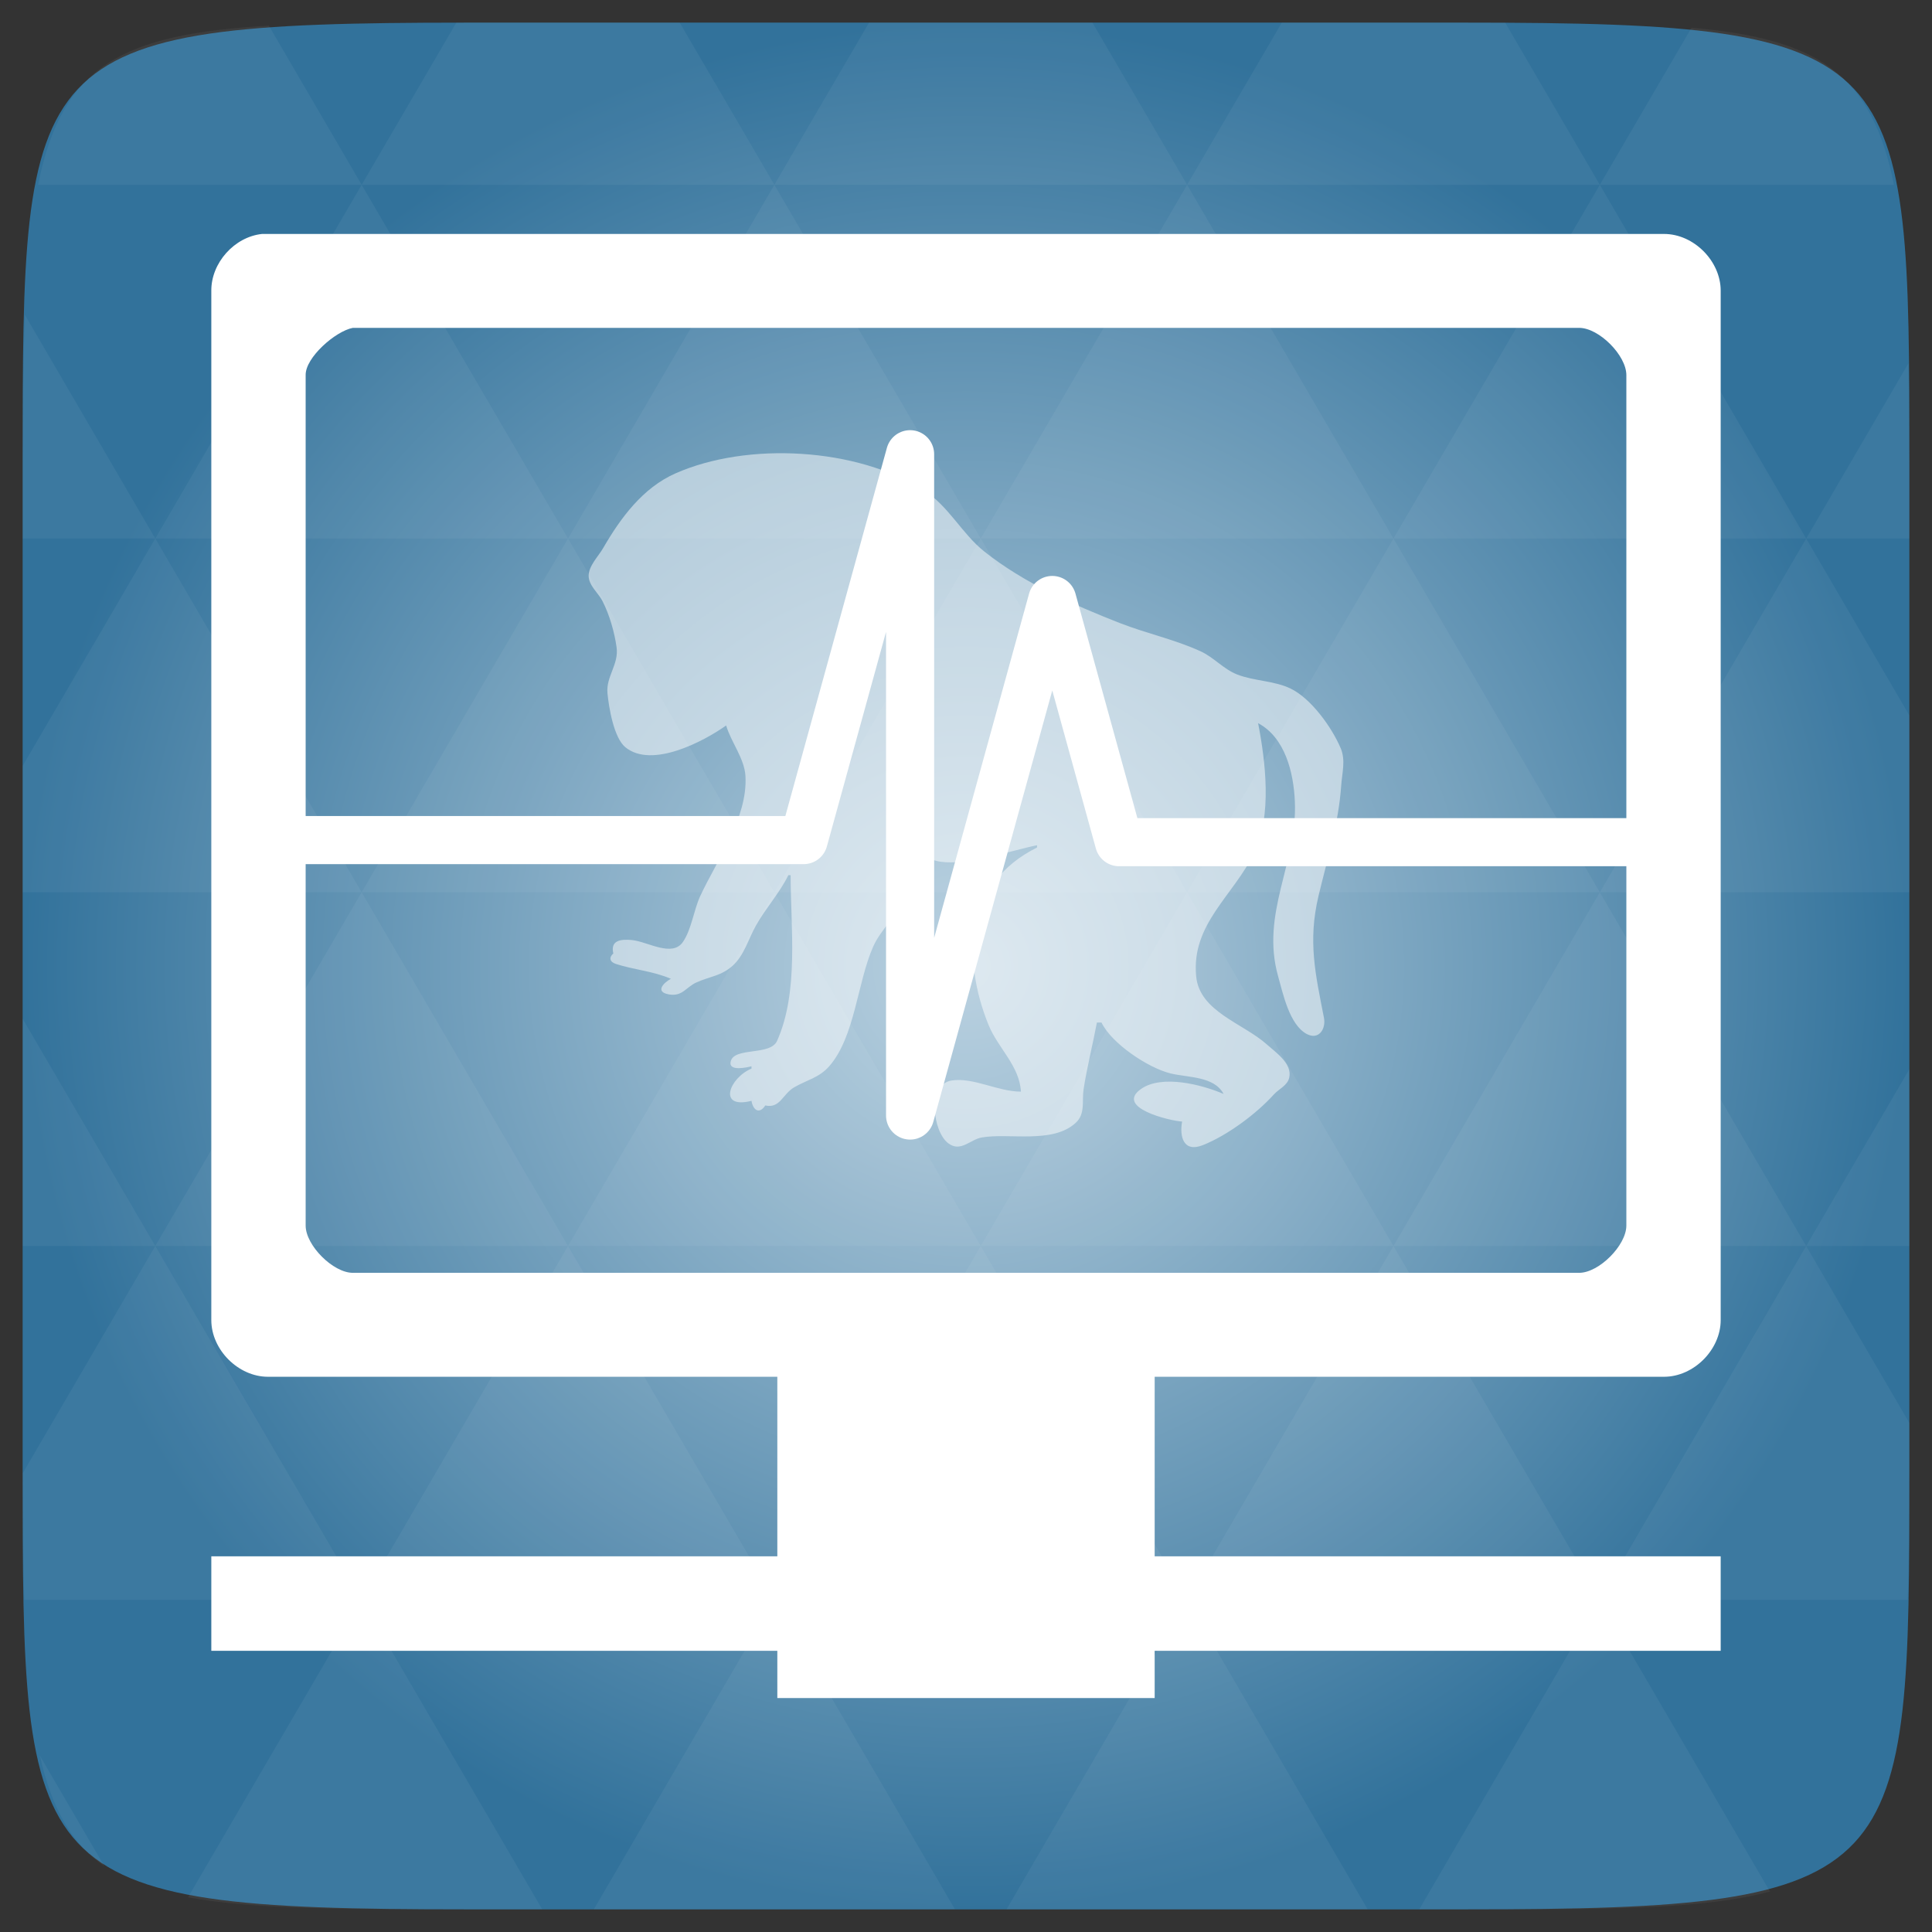<svg xmlns="http://www.w3.org/2000/svg" viewBox="0 0 256 256" xmlns:xlink="http://www.w3.org/1999/xlink">
<rect x="0" y="0" width="256" height="256" fill="#333333" stroke="none"/>
<defs>
<linearGradient id="linearGradient3895-9-0-3-2-4-0">
<stop offset="0" style="stop-color:#bbd2e1"/>
<stop offset="1" style="stop-color:#32729b"/>
</linearGradient>
<radialGradient cx="148.004" cy="160" gradientTransform="matrix(.977 0 0 .977 -16.535 -236.25)" r="128" id="radialGradient4432" xlink:href="#linearGradient3895-9-0-3-2-4-0" gradientUnits="userSpaceOnUse"/>
</defs>
<g transform="translate(0 208)">
<path style="fill:url(#radialGradient4432);color:#bebebe" d="m 253,-146.406 0,132.812 C 253,41.094 253,45 194.406,45 L 61.594,45 C 3,45 3,41.094 3,-13.594 l 0,-132.812 C 3,-201.094 3,-205 61.594,-205 l 132.812,0 C 253,-205 253,-201.094 253,-146.406 z"/>
<path style="opacity:.05;fill:#fff" d="m 204.08,44.994 c 13.555,-0.064 23.349,-0.435 30.457,-2.35 L 211.984,3.979 188.059,44.994 l 6.348,0 c 3.418,0 6.641,0.014 9.674,0 z M 211.984,3.979 184.641,-42.894 157.297,3.979 l 54.688,0 z m 0,0 40.802,0 c 0.165,-5.183 0.214,-11.002 0.214,-17.578 l 0,-5.859 -13.672,-23.437 -27.344,46.874 z m 27.344,-46.874 -27.344,-46.874 -27.344,46.874 54.688,0 z m 0,0 13.672,0 0,-23.437 -13.672,23.437 z m -54.688,0 -27.344,-46.874 -27.344,46.874 54.688,0 z m -54.688,0 -27.344,46.874 54.688,0 -27.344,-46.874 z m 0,0 -27.344,-46.874 -27.344,46.874 54.688,0 z m -54.688,0 -27.344,46.874 54.688,0 -27.344,-46.874 z m 0,0 -27.344,-46.874 -27.344,46.874 54.688,0 z m -54.688,0 L 3,-12.774 c 0.003,6.226 0.056,11.798 0.214,16.754 l 44.708,0 -27.344,-46.874 z m 0,0 L 3,-73.014 l 0,30.12 17.578,0 z M 47.922,3.979 24.912,43.407 c 8.527,1.572 20.312,1.587 36.682,1.587 l 10.254,0 -23.926,-41.014 z m 0,-93.747 L 20.578,-136.642 3,-106.522 l 0,16.754 44.922,0 z m 0,0 54.688,0 -27.344,-46.874 -27.344,46.874 z m 27.344,-46.874 -27.344,-46.874 -27.344,46.874 54.688,0 z m 0,0 54.688,0 -27.344,-46.874 -27.344,46.874 z m 27.344,-46.874 -12.543,-21.484 -28.473,0 c -0.399,0 -0.736,-1e-5 -1.129,0 l -12.543,21.484 54.688,0 z m 0,0 54.688,0 -12.543,-21.484 -29.602,0 -12.543,21.484 z m 54.688,0 54.688,0 -12.543,-21.484 c -1.673,-0.002 -3.256,0 -5.035,0 l -24.567,0 -12.543,21.484 z m 0,0 -27.344,46.874 54.688,0 -27.344,-46.874 z m 27.344,46.874 54.688,0 -27.344,-46.874 -27.344,46.874 z m 0,0 -27.344,46.874 54.688,0 -27.344,-46.874 z m 27.344,46.874 41.016,0 0,-23.437 -13.672,-23.437 -27.344,46.874 z m 27.344,-46.874 13.672,0 0,-9.765 c 0,-4.895 -0.04,-9.347 -0.122,-13.458 l -13.55,23.223 z m -82.031,46.874 -27.344,-46.874 -27.344,46.874 54.688,0 z m 54.688,-93.747 38.971,0 c -2.95,-14.715 -10.051,-19.356 -26.825,-20.812 l -12.146,20.812 z m -164.063,0 -12.299,-21.087 c -19.509,1.109 -27.416,5.311 -30.579,21.087 l 42.877,0 z M 20.578,-136.642 3.305,-166.273 C 3.075,-160.539 3,-153.965 3,-146.407 l 0,9.765 17.578,0 z M 102.609,3.979 78.684,44.994 l 47.852,0 L 102.609,3.979 z m 54.688,0 -23.926,41.014 47.852,0 L 157.297,3.979 z M 13.834,39.287 5.289,24.639 c 1.572,7.029 4.192,11.641 8.545,14.648 z"/>
<path style="opacity:.8;line-height:normal;color:#000" d="m -12.647,-196.102 c -1.8e-5,0 -3.3e-5,0 -3.3e-5,0 l 0,7e-4 c 0,0 1.8e-5,0 3.8e-5,0 l 3.12e-4,0 0,1e-4 3.02e-4,0 0,-1e-4 3.11e-4,0 c 1.9e-5,0 3.7e-5,0 3.7e-5,0 l 0,-7e-4 c 0,0 -1.8e-5,0 -3.7e-5,0 l -9.25e-4,0 -5e-6,0 z m 6.6e-5,1e-4 8e-4,0 0,5e-4 -8e-4,0 0,-5e-4 z m 1.01e-4,7e-4 0,10e-5 6e-4,0 0,-10e-5 -6e-4,0 z"/>
</g>
<g style="fill:#fff" transform="translate(0 208)">
<path style="line-height:normal;color:#000" d="m 34.719,-177 c -3.66,0.388 -6.738,3.827 -6.719,7.513 l 0,136.403 c 3.94e-4,3.934 3.573,7.512 7.5,7.513 l 67.5,0 -7e-5,42.572 50,0 7e-5,-42.572 67.5,0 c 3.927,-6.2e-4 7.5,-3.579 7.5,-7.513 l 0,-136.403 c -3.8e-4,-3.934 -3.573,-7.512 -7.5,-7.513 l -185,0 z m 12.031,12.443 c -0.625,-3.756 -0.312,-0.063 0,0 l 162.5,0 c 2.618,6.2e-4 6.25,3.638 6.25,6.261 l 0,112.691 c -2.5e-4,2.623 -3.632,6.26 -6.25,6.261 l -162.5,0 c -2.618,-6.2e-4 -6.25,-3.638 -6.25,-6.261 l 0,-112.691 c -0.041,-2.337 3.958,-5.825 6.25,-6.261 z M 28,-1.782 l 0,12.521 200,0 0,-12.521 z"/>
<path style="opacity:.5" d="m 96.218,-111.872 c 0.651,2.216 2.428,4.364 2.559,6.713 0.307,5.519 -3.763,11.098 -5.982,15.867 -0.871,1.872 -1.152,4.411 -2.294,6.092 -1.432,2.106 -4.717,-0.052 -6.793,-0.242 -1.483,-0.136 -2.845,0.045 -2.441,1.779 -0.598,0.527 -0.503,1.117 0.351,1.394 2.39,0.774 4.903,0.939 7.278,1.963 -0.97,0.521 -2.138,1.726 -0.287,2.065 1.814,0.332 2.275,-0.954 3.683,-1.589 1.734,-0.781 3.27,-0.842 4.786,-2.206 1.529,-1.376 2.086,-3.532 3.066,-5.288 1.285,-2.303 3.182,-4.374 4.314,-6.713 l 0.305,0 c 0,6.934 1.113,15.43 -1.794,21.952 -0.914,2.05 -5.784,0.747 -6.164,2.804 -0.238,1.288 2.212,0.703 2.77,0.571 l 0,0.305 c -2.957,1.24 -4.536,5.417 0,4.272 0.207,1.239 1.038,1.823 1.831,0.61 1.954,0.441 2.298,-1.502 3.796,-2.384 1.664,-0.979 3.331,-1.271 4.679,-2.816 3.416,-3.913 3.716,-11.121 5.824,-15.855 1.028,-2.308 3.227,-4.141 4.046,-6.409 0.596,-1.648 -1.623,-4.49 -1.004,-5.311 0.933,-1.237 4.602,0.3 5.849,0.478 3.687,0.526 9.14,-1.426 12.816,-2.184 l 0,0.305 c -9.526,4.721 -9.983,14.723 -6.431,23.496 1.237,3.056 4.119,5.441 4.295,8.849 -3.076,0 -6.251,-1.904 -9.153,-1.479 -3.317,0.485 -2.544,6.773 -0.473,8.325 1.648,1.235 2.888,-0.498 4.438,-0.77 3.616,-0.635 9.362,0.889 12.441,-1.932 1.32,-1.209 0.811,-2.885 1.05,-4.449 0.44,-2.885 1.215,-5.924 1.766,-8.849 l 0.61,0 c 1.326,2.777 6.178,6.016 9.154,6.744 2.287,0.559 5.779,0.353 7.018,2.716 -2.807,-1.207 -8.153,-2.619 -10.94,-0.654 -3.509,2.474 3.849,4.228 5.447,4.315 -0.361,1.975 0.17,4.144 2.734,3.13 3.241,-1.282 7.082,-4.13 9.429,-6.725 0.666,-0.736 1.796,-1.178 2.033,-2.22 0.424,-1.866 -1.773,-3.332 -2.957,-4.396 -3.124,-2.806 -8.917,-4.333 -9.375,-9.014 -0.683,-6.979 5.006,-10.74 7.736,-16.478 2.314,-4.862 1.462,-11.979 0.471,-17.088 3.575,1.915 4.7,6.516 4.87,10.375 0.359,8.13 -4.585,14.793 -2.213,23.191 0.642,2.274 1.492,6.395 3.782,7.619 1.603,0.857 2.57,-0.681 2.289,-2.126 -1.135,-5.84 -2.154,-10.127 -0.723,-16.172 1.176,-4.969 2.657,-9.546 3.007,-14.647 0.111,-1.619 0.604,-3.31 -0.054,-4.882 -1.157,-2.769 -3.943,-6.653 -6.687,-7.958 -2.177,-1.036 -4.774,-0.971 -7.018,-1.838 -1.839,-0.711 -3.103,-2.278 -4.882,-3.088 -3.483,-1.586 -7.158,-2.356 -10.68,-3.734 -6.158,-2.409 -12.767,-5.334 -17.991,-9.5 -2.934,-2.339 -4.688,-5.978 -7.946,-8.066 -8.924,-5.717 -23.439,-6.478 -32.955,-2.271 -4.355,1.925 -7.286,5.925 -9.59,9.908 -0.624,1.079 -1.92,2.354 -1.915,3.662 0.005,1.301 1.282,2.268 1.837,3.357 0.921,1.805 1.584,4.106 1.863,6.103 0.321,2.3 -1.417,3.871 -1.206,6.103 0.179,1.894 0.846,5.902 2.368,7.151 3.495,2.87 10.346,-0.749 13.357,-2.879 z"/>
</g>
<g transform="translate(0 208)">
<path style="fill:none;stroke:#fff;stroke-linejoin:round;stroke-linecap:round;stroke-width:6.374" d="m 39.187,-96.684 67.304,0 14.101,-51.129 0,87.626 18.84,-68.312 8.851,32.091 68.531,0"/>
</g>
</svg>
